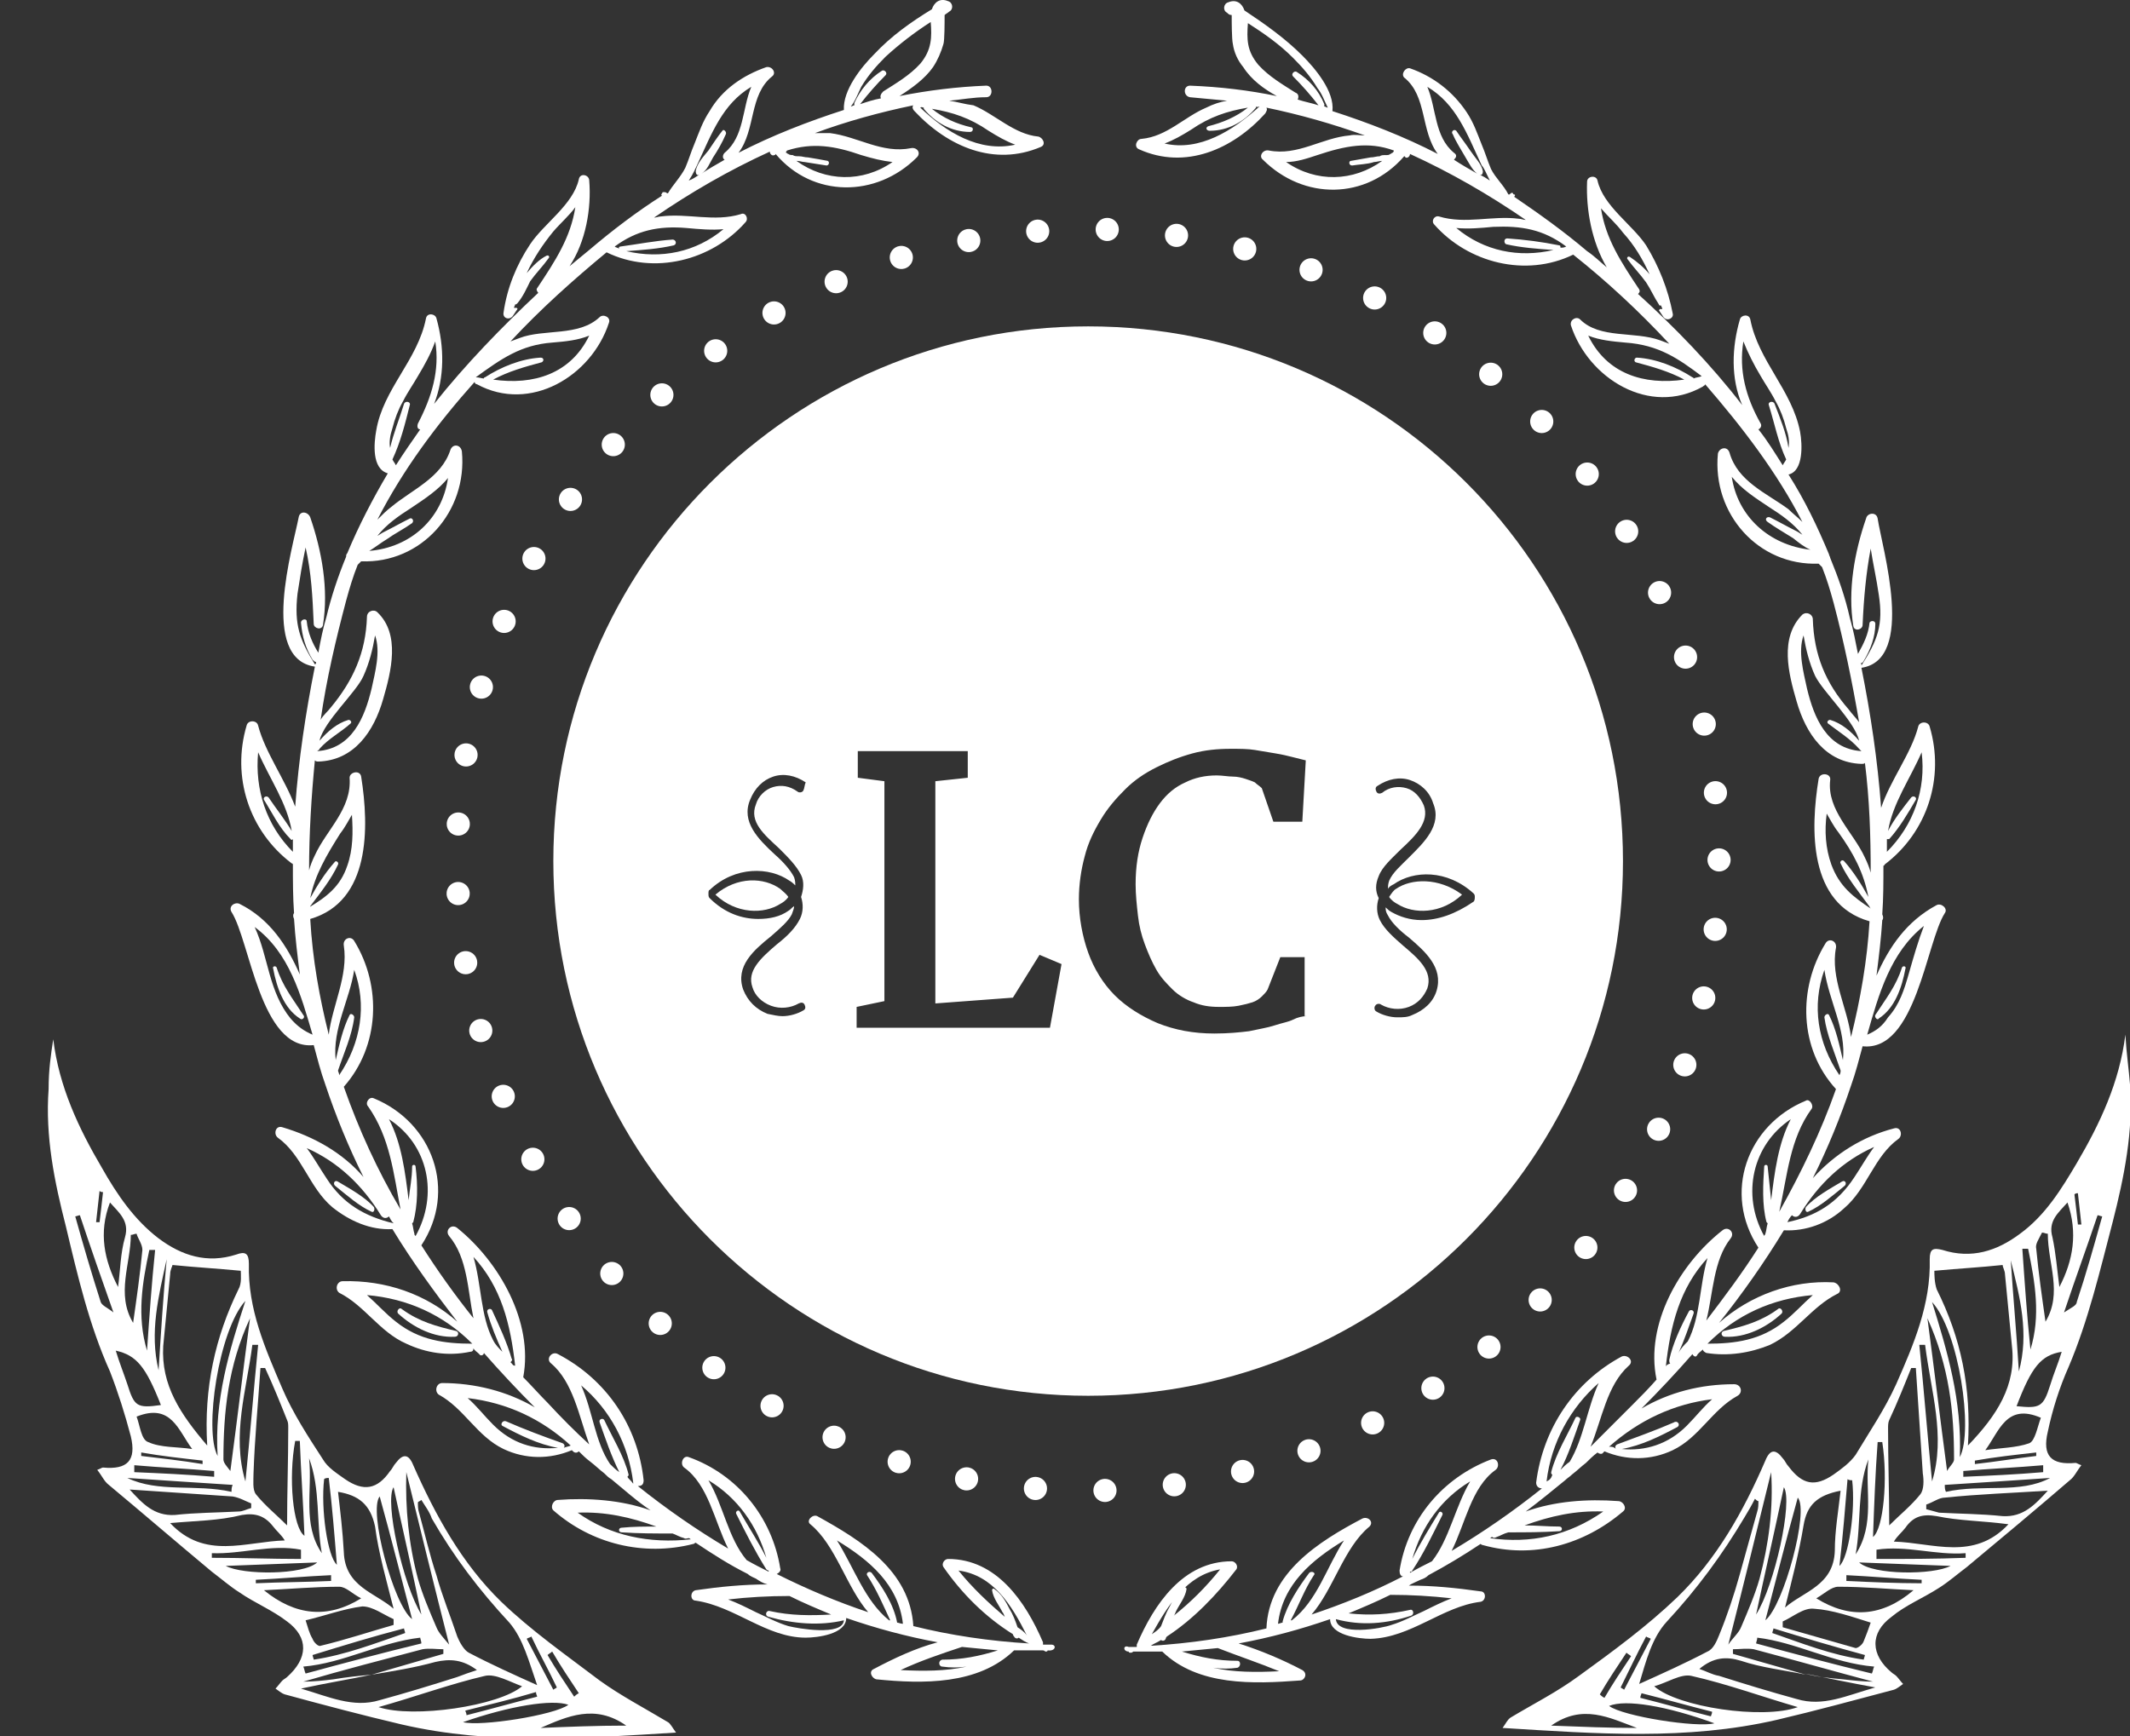 <?xml version="1.0" encoding="utf-8"?>
<!-- Generator: Adobe Illustrator 19.0.0, SVG Export Plug-In . SVG Version: 6.00 Build 0)  -->
<svg version="1.1" id="Layer_1" xmlns="http://www.w3.org/2000/svg" xmlns:xlink="http://www.w3.org/1999/xlink" x="0px" y="0px"
	 viewBox="0 0 184 150" style="enable-background:new 0 0 184 150;" xml:space="preserve">
<rect x="0" y="0" width="184" height="150" fill="#333333" stroke="none"/>
<style type="text/css">
	.st0{fill-rule:evenodd;clip-rule:evenodd;fill:#FFFFFF;}
	.st1{fill:#FFFFFF;stroke:#E4087E;stroke-width:0;stroke-linecap:round;stroke-linejoin:round;}
	.st2{fill:#FFFFFF;}
	.st3{fill:none;stroke:#FFFFFF;stroke-width:2;stroke-linecap:round;stroke-miterlimit:10;stroke-dasharray:0,6.011;}
</style>
<g id="XMLID_1_">
	<path id="XMLID_398_" class="st0" d="M184,93.7c0.3,4-0.5,8-1.5,11.9c-1.1,4.2-2.1,8.5-3.8,12.5c-0.8,1.8-1.4,3.7-1.8,5.6
		c-0.5,2.1,0.3,2.9,2.4,2.7c0.1,0,0.2,0.1,0.5,0.2c-0.4,0.5-0.6,1-1,1.3c-2.9,2.5-5.9,5-8.9,7.5c-0.8,0.6-1.6,1.3-2.4,1.8
		c-1.4,0.9-2.9,1.5-4.1,2.5c-1.9,1.4-1.8,3.3,0,4.8c0.1,0.1,0.3,0.2,0.4,0.3c0.2,0.2,0.4,0.5,0.6,0.7c-0.3,0.2-0.5,0.4-0.8,0.5
		c-3.4,0.9-6.7,1.8-10.1,2.6c-7.8,1.8-15.6,1.2-23.7,0.7c0.3-0.4,0.4-0.7,0.7-0.9c2-1.2,4-2.2,5.9-3.6c2.9-2.1,5.9-4.3,8.5-6.8
		c3.4-3.3,5.7-7.4,7.6-11.8c0.4-1,0.9-1,1.5-0.2c0.2,0.2,0.3,0.5,0.5,0.7c1.2,1.6,2.3,1.8,3.9,0.7c0.7-0.5,1.4-1,1.9-1.7
		c1.2-2,2.5-3.9,3.5-6.1c1.5-3.4,3-6.9,2.9-10.8c0-0.9,0.3-1,1.1-0.8c2.5,0.8,4.7,0.1,6.7-1.4c2.2-1.6,3.6-3.9,4.9-6.1
		c2-3.4,3.7-7,4.2-11.1C183.7,91.1,183.9,92.4,184,93.7z M159.2,145.1c0.9,0.1,1.8,0.2,2.6,0.2c-3.4-0.9-6.9-1.9-10.3-2.8
		c-0.6-0.1-1.2,0-1.8,0c0,0.1,0,0.3,0,0.4c2.1,0.6,4.2,1.2,6.3,1.8c-1.9-0.4-3.8-0.6-5.6-1.2c-1.3-0.4-2.4-0.3-3.6,0.7
		c0.6,0.2,1.1,0.5,1.7,0.6c2.2,0.7,4.5,1.4,6.7,2c2.3,0.7,4.3-0.3,6.8-1c-2.2-0.4-4.1-0.8-6.1-1.2C157,144.9,158.1,145,159.2,145.1z
		 M173.8,116.3c-0.2-2.1-0.4-4.2-0.6-6.2c0-0.3-0.2-0.6-0.2-0.8c-1.9,0.2-3.7,0.3-5.9,0.5c0,0.3,0,1,0.2,1.6c2.1,4.2,3,8.5,2.7,13.5
		C172.5,122.3,174.2,119.7,173.8,116.3z M150.7,131.1c-1.9,3.2-4.1,6.2-6.7,9c-1.3,1.4-1.8,3.4-2.4,5.4c2-0.9,4-1.8,5.9-2.8
		c0.5-0.2,0.8-0.9,1-1.4c0.7-1.7,1.3-3.5,1.8-5.3c0.5-1.8,1-3.6,1.5-5.4c0.1-0.3,0.1-0.6,0.1-0.9c-0.1,0-0.2-0.1-0.3-0.2
		C151.3,130.1,151,130.6,150.7,131.1z M163.2,122.7c-0.1,0.2-0.1,0.5-0.1,0.7c0,2.8,0.1,5.5,0.1,8.4c0.9-0.9,1.9-1.7,2.7-2.7
		c0.3-0.4,0.3-1.2,0.2-1.8c-0.2-3-0.4-6.1-0.6-9.1c-0.1,0-0.2,0-0.4,0C164.5,119.7,163.9,121.2,163.2,122.7z M155.8,131.8
		c-0.4,2.4-1,4.7-1.6,7.1c1.6-1.4,4.2-1.9,4.3-4.9c0-1.7,0.3-3.4,0.5-5.2C157,129.2,156.1,130,155.8,131.8z M146.1,144.8
		c-0.9-0.2-2.1,0.6-3.2,0.9c2,1.8,9.4,2.9,12.4,1.8C152.2,146.6,149.2,145.5,146.1,144.8z M167.3,131c-1.2-0.2-2,0-2.7,1
		c-0.3,0.4-0.7,0.7-1,1.2c3.4,0.1,6.9,1.7,9.9-1.5C171.2,131.4,169.2,131.4,167.3,131z M168,129.4c-0.5,0-1,0.4-1.6,0.6
		c0,0.1,0,0.3,0,0.4c0.4,0.1,0.7,0.2,1.1,0.3c1.8,0.1,3.6,0.1,5.5,0.3c1.8,0.1,2.8-1,3.9-2.2C173.8,129,170.9,129.1,168,129.4z
		 M156.7,139c-0.9-0.1-1.8,0.7-2.7,1.1c0,0.2,0,0.3,0,0.5c2.1,0.6,4.2,1.2,6.3,1.8c0.2,0,0.6-0.3,0.7-0.6c0.2-0.5,0.4-1,0.6-1.6
		C160,139.7,158.3,139.1,156.7,139z M149.3,142.1c0.4-0.6,0.9-1,1.1-1.5c0.6-1.4,1.2-2.8,1.6-4.2c0.8-3,1.2-6.1,1-9.2
		C151.8,132.1,150.6,137,149.3,142.1z M165.3,137.4c-2.2-0.1-4.3-0.3-6.5-0.3c-0.6,0-1.2,0.6-1.9,1
		C159.8,139.9,162.6,139.7,165.3,137.4z M175.3,124.7c0.5-0.2,0.7-1.4,1-2.2c-3-1.3-3.6,1.2-4.8,2.8
		C172.8,125.1,174.2,125.1,175.3,124.7z M168.8,126.1c0-4.1-0.4-8-2.3-12.2c0.6,4.5,1.1,8.7,1.7,13.2
		C168.4,126.7,168.8,126.4,168.8,126.1z M169.3,125.9c1.2-2.3-0.1-10.9-2.4-13.4C168.2,116.7,169.5,121,169.3,125.9z M178.6,103.9
		c-0.8,0.9-1.7,1.6-1.3,3c0.3,1.4,0.4,2.8,0.6,4.3C179.1,108.9,179.5,106.5,178.6,103.9z M177.1,119.7c0.3-1,0.7-1.9,1-2.9
		c-1.8,0.3-2.6,1.3-3.9,4.7C176.2,121.7,176.5,121.6,177.1,119.7z M166.3,116.2c-0.2,0-0.3,0-0.5,0c0.4,3.9,0.7,7.8,1.1,11.8
		C168.1,124.1,166.8,120.2,166.3,116.2z M139,147.4c1.2,0.9,7.6,1.9,9.1,1.5C144,147.4,140.4,146.8,139,147.4z M152.5,140
		c1.6-1.3,3.8-9.5,2.8-10.6C154.3,133,153.4,136.6,152.5,140z M175.9,107.9c0.2,2.1,0.5,4.2,0.8,6.3c1.5-2.5,0.2-5,0.2-7.6
		c-0.2,0-0.3-0.1-0.5-0.1C176.1,107.1,175.8,107.5,175.9,107.9z M161.4,126.1c-1,2.6-0.6,5.5-1.1,8.2
		C162,131.7,161.1,128.8,161.4,126.1z M154.1,128.5c-0.8,3.8-1.7,7.7-2.4,11C153.3,137,154.9,129.7,154.1,128.5z M175.2,107.9
		c-0.2,0-0.3,0-0.5,0c0.2,2.9,0.4,5.8,0.7,8.7C176.3,113.7,175.8,110.8,175.2,107.9z M151.8,141.5c0,0.2-0.1,0.4-0.1,0.5
		c3.3,0.9,6.7,1.8,10,2.6c0.1-0.2,0.1-0.4,0.2-0.6C158.3,143.7,155.2,141.9,151.8,141.5z M134,149.1c2.6,0.1,5,0.2,7.4,0.2
		C139,148.4,136.7,147.2,134,149.1z M161.8,132.8c0.9-0.7,1.3-5,0.8-8.2c-0.1,0-0.3,0-0.4,0C162,127.3,161.9,130,161.8,132.8z
		 M160.6,135c1.2,1.1,6.4,1.1,7.9,0.3C165.8,135.2,163.2,135.1,160.6,135z M178.3,113.4c0.6-0.4,1.1-0.6,1.1-0.9
		c0.8-2.4,1.5-4.9,2.2-7.4c-0.1,0-0.3-0.1-0.4-0.1C180.3,107.7,179.3,110.4,178.3,113.4z M169.8,134.6c0-0.1,0-0.3,0-0.4
		c-2.6,0.2-5.1-0.7-7.7-0.3c0,0.3,0,0.5,0,0.8C164.7,134.7,167.2,134.7,169.8,134.6z M174.4,118.5c0.9-3.3,0.1-6.4-0.7-9.6
		C173.9,112,174.2,115.2,174.4,118.5z M168,128.3c0,0.2,0,0.4,0.1,0.6c3.1-0.7,6.4,0.2,9-1.2C174.2,127.9,171.1,128.1,168,128.3z
		 M153.2,140.7c0,0.1-0.1,0.3-0.1,0.4c2.6,0.9,5.1,1.9,7.9,2.3c0-0.1,0.1-0.3,0.1-0.4C158.5,142.3,155.8,141.5,153.2,140.7z
		 M158.9,135.3c0.8-0.7,1.4-4.8,1.1-7.4c-0.1,0-0.3,0-0.4-0.1C159.4,130.2,159.2,132.7,158.9,135.3z M176.5,127.2c0-0.2,0-0.4,0-0.6
		c-2.3,0.2-4.6,0.3-6.9,0.5c0,0.2,0,0.3,0,0.5C171.9,127.5,174.2,127.4,176.5,127.2z M175.9,125.8c0-0.1,0-0.2,0-0.3
		c-1.8,0.2-3.6,0.4-5.3,0.7c0,0.1,0,0.2,0,0.3C172.4,126.3,174.2,126,175.9,125.8z M166,136.8c0-0.1,0-0.2,0-0.3
		c-2.2-0.1-4.4-0.3-6.5-0.4c0,0.2,0,0.4,0,0.5C161.6,136.7,163.8,136.8,166,136.8z M141.8,146.3c0,0.1-0.1,0.2-0.1,0.4
		c2,0.5,4.1,1.1,6.1,1.6c0-0.1,0.1-0.2,0.1-0.4C145.9,147.4,143.8,146.8,141.8,146.3z M140.9,143.1c-0.1-0.1-0.3-0.2-0.4-0.3
		c-0.8,1.2-1.6,2.4-2.3,3.6c0.1,0.1,0.2,0.2,0.4,0.3C139.3,145.5,140.1,144.3,140.9,143.1z M140,145.8c0.1,0.1,0.2,0.1,0.3,0.2
		c0.8-1.5,1.5-2.9,2.3-4.4c-0.1-0.1-0.3-0.1-0.4-0.2C141.4,142.9,140.7,144.4,140,145.8z M179.5,105.8c0.1,0,0.2,0,0.3,0
		c-0.1-0.9-0.2-1.8-0.3-2.7c-0.1,0-0.2,0-0.3,0.1C179.3,104,179.4,104.9,179.5,105.8z"/>
	<g id="XMLID_336_">
		<path id="XMLID_397_" class="st1" d="M68.2,126.4C68.2,126.4,68.2,126.4,68.2,126.4"/>
		<path id="XMLID_370_" class="st2" d="M90.8,142.1c-0.2,0-0.5,0-0.7,0c0-0.1,0-0.1,0-0.2c-1.5-3.5-4-7.2-8.2-7.2
			c-0.3,0-0.6,0.4-0.4,0.7c1.6,2.3,3.6,4.3,6,5.8c0,0.1,0.1,0.2,0.1,0.2c0.1,0.2,0.3,0.2,0.4,0.1c0.3,0.2,0.6,0.4,0.9,0.5
			c-3.4-0.2-6.8-0.7-10-1.5c-0.3-4.8-4.5-7.4-8.3-9.5c-0.4-0.2-1,0.4-0.6,0.7c2.2,1.8,3.1,5.4,5,7.6c-2.7-0.9-5.3-2-7.9-3.3
			c0.2-0.1,0.4-0.3,0.3-0.5c-0.7-4.4-3.7-8.1-7.9-9.6c-0.5-0.2-0.8,0.6-0.4,0.9c2.1,1.5,2.6,4.6,3.8,7c-2.7-1.6-5.3-3.4-7.8-5.4
			c0.3,0,0.5-0.1,0.5-0.5c-0.5-4.7-3.2-8.7-7.4-10.9c-0.5-0.3-1.1,0.4-0.6,0.8c1.9,1.6,2.4,4.5,3.3,7c-1.2-1.1-2.4-2.3-3.6-3.6
			c-0.7-0.7-1.4-1.5-2.1-2.2c0.9-4.8-2.1-10-5.7-12.9c-0.5-0.4-1.1,0.2-0.7,0.7c1.6,1.9,1.6,4.7,2.1,7.1c-1.6-2-3.1-4.1-4.5-6.3
			c3.1-4.7,1-10.6-4.1-12.7c-0.4-0.2-0.8,0.4-0.5,0.7c1.9,2.7,2.2,5.8,2.8,8.9c-2-3.4-3.6-6.9-4.9-10.6c0,0,0,0,0,0
			c3.1-3.5,3.3-8.7,0.9-12.6c-0.3-0.5-1-0.2-0.9,0.4c0.4,2.6-1,5.2-1.3,7.7c-0.8-3.2-1.4-6.5-1.6-10c5.2-1.5,5.1-7.9,4.4-12.3
			c-0.1-0.6-1-0.4-1,0.1c0.2,2.7-2,4.5-3,6.7c-0.2,0.4-0.4,0.9-0.5,1.3c0-3.2,0.2-6.4,0.5-9.5c0.1,0.1,0.2,0.1,0.3,0.1
			c3.1-0.1,4.8-2.6,5.6-5.4c0.7-2.4,1.5-5.6-0.5-7.5c-0.3-0.3-0.9-0.1-0.9,0.4c-0.1,3.1-1.2,5.5-3.1,7.8c-0.3,0.4-0.7,0.7-0.9,1.1
			c0.5-3.5,1.3-6.9,2.2-10.3c0.3-1.1,0.6-2.1,1-3.1c0.1-0.1,0.2-0.2,0.3-0.3c5.2,0.2,9.2-4.3,8.7-9.5c-0.1-0.6-0.8-0.7-1-0.1
			c-0.8,2.4-3.3,3.4-5.1,4.9c-0.4,0.3-0.8,0.7-1.2,1.1c2.2-4.3,5.1-8.2,8.4-11.9c0,0.1,0.1,0.2,0.2,0.2c4.6,2.5,9.9-0.7,11.4-5.3
			c0.2-0.5-0.5-0.8-0.8-0.5c-1.8,1.7-4.8,1-6.9,1.8c-0.3,0.1-0.5,0.2-0.8,0.3c2.6-2.8,5.4-5.3,8.3-7.7c4.1,2,9.1,0.7,12-2.6
			c0.3-0.3,0-0.9-0.4-0.7c-2.3,0.7-4.6-0.1-6.9,0.2c-0.2,0-0.4,0.1-0.6,0.1c3.2-2.2,6.5-4.1,10-5.7c0,0.2,0.2,0.4,0.4,0.3
			c0,0,0.1,0,0.1-0.1c3.2,3.8,8.7,3.8,12.2,0.3c0.4-0.4,0-0.9-0.5-0.8c-2.5,0.5-4.6-1-7-1.3c-0.5,0-0.9,0-1.3,0
			c2.7-1,5.6-1.8,8.5-2.4c-0.1,0.1-0.1,0.3,0.1,0.5c2.9,3.1,6.9,4.8,10.9,3.1c0.5-0.2,0.2-0.8-0.2-0.9c-2.1-0.2-3.7-1.9-5.6-2.7
			C83.3,9,82.7,8.8,82,8.7c1.1-0.1,2.1-0.3,3.2-0.3c0.6,0,0.6-1,0-1c-2.5,0.1-5,0.4-7.5,0.9c1.1-0.7,2.2-1.5,2.9-2.5
			c0.4-0.6,0.7-1.3,0.9-2c0.1-0.3,0.1-1.9,0.1-2.5C81.7,1.2,81.9,1.1,82,1c0.4-0.2,0.3-0.8-0.1-0.9c-0.7-0.3-1.2,0.1-1.4,0.7
			c-1.8,1.1-3.5,2.3-5,3.9c-1.1,1.1-2.7,3.1-2.6,4.8c-3.1,1-6.2,2.2-9.1,3.7c1.5-2,0.9-5,2.9-6.6c0.4-0.3,0-0.9-0.5-0.8
			c-2,0.7-3.8,1.9-4.9,3.8c-0.6,0.9-0.9,1.8-1.3,2.8c-0.3,0.7-0.5,1.4-0.8,2.1c-0.4,0.8-1.1,1.5-1.5,2.2c0,0,0,0-0.1,0
			c0-0.1-0.2-0.1-0.3-0.1c0,0-0.1,0-0.1,0.1c-0.1,0.1-0.1,0.2,0,0.2c-2.2,1.4-4.3,3-6.3,4.7c-0.6,0.5-1.1,0.9-1.7,1.4
			c1.4-2.1,1.9-5,1.7-7.4c0-0.5-0.8-0.7-0.9-0.1c-0.5,2.2-3,3.8-4.2,5.6c-1.2,1.8-2,3.8-2.3,5.9c-0.1,0.5,0.5,0.7,0.8,0.3l0.4-0.6
			c0,0,0-0.1-0.1-0.1c-0.1,0-0.1,0-0.2,0c0-0.1,0.1-0.2,0.1-0.3c0.1,0,0.1,0,0.2-0.1c0.5-0.6,0.8-1.3,1.1-1.9c0.5-0.7,1.1-1.3,1.6-2
			c0.1-0.1,0-0.3-0.2-0.2c-0.6,0.3-1.2,0.9-1.7,1.5c0.6-1.3,1.4-2.5,2.3-3.6c0.6-0.7,1.4-1.4,1.9-2.1c-0.4,2.6-1.7,4.6-3.3,7
			c-0.1,0.1,0,0.3,0.1,0.4c-3.2,3-6.3,6.2-9,9.6c0.9-2.3,0.9-4.9,0.2-7.4c-0.1-0.4-0.8-0.5-0.9,0c-0.7,3.6-3.7,6.1-4.3,9.7
			c-0.2,1.1-0.4,3.3,1,3.7c-1.3,2.2-2.5,4.5-3.5,6.9c-0.1,0.1-0.1,0.2-0.1,0.3c-0.7,1.7-1.3,3.5-1.7,5.2c-0.3,1-0.5,2-0.7,3.1
			c-0.5-0.8-0.9-1.7-1-2.7c0-0.3-0.5-0.2-0.5,0.1c0.1,1.2,0.4,2.2,1,3.2c0.1,0.1,0.2,0.2,0.3,0.2c0,0.1,0,0.2-0.1,0.2
			c-1.3-2.1-1.8-3.4-1.5-6.1c0.2-1.3,0.4-2.6,0.7-4c0.5,2.2,0.6,4.3,0.7,6.6c0,0.4,0.7,0.6,0.8,0.1c0.5-3.1-0.1-6.4-1.1-9.3
			c-0.2-0.5-0.9-0.6-1,0c-0.5,2.6-3.4,12.2,1.4,12.9c-0.8,4-1.4,8-1.7,12.1c-0.9-2.4-2.6-4.7-3.2-7c-0.1-0.5-0.9-0.5-1,0
			c-1.3,4.4,0.2,9.1,3.9,11.9c0,0,0.1,0,0.1,0.1c0,1.4,0,2.8,0.1,4.2c-0.1,0.1-0.1,0.3,0,0.5c0.1,1.6,0.3,3.2,0.5,4.8
			c-1.1-2.5-2.6-4.8-5.2-6.1c-0.4-0.2-1,0.2-0.7,0.7c1.6,2.5,2.5,12,7.1,11.5c0.3,1.1,0.6,2.3,1,3.4c0.9,2.7,2,5.4,3.3,8
			c-1.8-2.1-4.3-3.5-7-4.3c-0.6-0.2-0.8,0.6-0.4,0.9c2.1,1.5,2.7,4.3,4.7,6c1.5,1.2,3.3,2,5.2,1.9c1.7,2.8,3.6,5.4,5.6,8
			c-2.7-2.4-6.2-3.6-9.9-3.5c-0.5,0-0.7,0.7-0.3,1c2.2,1.1,3.5,3.4,5.8,4.4c1.7,0.8,3.6,1.1,5.5,0.7c0.2,0,0.3-0.1,0.3-0.3
			c0.1,0.2,0.3,0.3,0.5,0.5c0.1,0.2,0.4,0.1,0.4-0.1c1.4,1.6,2.9,3.2,4.4,4.7c-2.4-1.4-5.2-2.1-8-2.1c-0.5,0-0.7,0.7-0.3,1
			c2.2,1.2,3.3,3.6,5.6,4.7c1.9,0.9,4,0.9,5.9,0.1c0,0,0,0,0.1,0.1c0.2,0.2,0.4,0.1,0.5,0c0.3,0.3,0.6,0.6,1,0.9
			c0.4,0.3,0.8,0.7,1.2,1c0.2,0.2,0.4,0.4,0.6,0.5c1.1,0.9,2.2,1.9,3.4,2.7c-2.5-0.9-5.4-1.1-8-0.9c-0.4,0-0.7,0.6-0.4,0.9
			c3.3,2.9,7.8,4,12.1,2.9c0.1,0,0.1-0.1,0.2-0.1c1.5,1,2.9,1.9,4.5,2.7c0.2,0.2,0.5,0.3,0.7,0.4c0.3,0.2,0.6,0.4,1,0.5
			c-2.1,0-4.1,0.2-6.2,0.5c-0.5,0.1-0.5,0.9,0,0.9c3.4,0.5,6.1,3.2,9.5,3.2c1,0,3.5-0.3,3.5-1.7c2.6,0.9,5.2,1.6,7.9,2.1
			c-1.9,0.5-3.8,1.4-5.5,2.3c-0.5,0.2-0.2,0.8,0.2,0.9c4,0.4,8.8,0.5,11.9-2.5c0,0,0,0,0,0c0.8,0,1.6,0,2.5,0c0.1,0,0.2,0.1,0.2,0.1
			c0.1,0,0.2,0,0.2-0.1c0,0,0,0,0,0C91.2,142.7,91.3,142.1,90.8,142.1z M87.9,140.6c-0.2-0.6-0.4-1.1-0.7-1.6
			c-0.3-0.6-0.7-1.3-1.3-1.7c-0.1-0.1-0.2,0-0.2,0.1c0.1,0.7,0.6,1.3,0.9,1.9c0.1,0.1,0.1,0.2,0.2,0.4c-1.4-1.2-2.8-2.5-4-4
			c3,0.4,4.6,3,5.9,5.6C88.5,141,88.2,140.8,87.9,140.6z M26.7,78.4c0,0,0.1,0,0.1-0.1c0.9-1.2,1.8-2.3,2.4-3.6
			c0.1-0.2-0.2-0.4-0.3-0.2c-0.8,0.9-1.5,2-2.1,3.1c0.4-2,1.4-3.7,2.6-5.6c0.4-0.5,0.7-1.1,1-1.6c0.1,1.5,0.1,3-0.4,4.4
			C29.4,76.6,28.2,77.5,26.7,78.4C26.7,78.4,26.7,78.4,26.7,78.4z M79.8,9.3c0,0,0,0.1,0,0.1c1,1.2,2.4,2,4,2c0.3,0,0.3-0.4,0.1-0.4
			c-1.3-0.3-2.4-0.8-3.4-1.6c1.8,0.3,3.3,0.8,4.9,1.9c0.8,0.5,1.5,0.9,2.3,1.2c-3.1,0.7-6-1.1-8.2-3.2C79.6,9.2,79.7,9.3,79.8,9.3z
			 M74.4,7.5c0.6-1,1.3-1.8,2.1-2.6c1.2-1.1,2.5-2.1,3.9-3c0.1,1.3,0.1,2.4-0.9,3.6c-0.9,1-2.1,1.7-3.2,2.4
			c-0.2,0.2-0.3,0.4-0.2,0.6c-0.6,0.1-1.2,0.3-1.8,0.5c0.7-0.9,1.4-1.7,2.2-2.5c0.2-0.2-0.1-0.5-0.3-0.4c-1.1,0.7-1.9,1.7-2.4,2.8
			c0,0.1,0,0.1,0,0.2c-0.1,0-0.2,0.1-0.3,0.1C73.9,8.7,74.1,8.1,74.4,7.5z M68,13c2.2-0.7,4.1-0.4,6.4,0.4c1,0.3,1.8,0.5,2.7,0.6
			c-2.6,1.8-5.8,1.7-8.3-0.1c0.3,0,0.5,0.1,0.7,0.1c0.6,0.1,1.3,0.2,1.9,0.3c0.2,0,0.3-0.3,0.1-0.4c-0.5-0.1-1.1-0.2-1.7-0.3
			c-0.3,0-0.5-0.1-0.8-0.1c-0.2,0-0.4,0-0.5-0.1c-0.1,0-0.3,0-0.4-0.1c-0.1,0-0.1-0.1-0.2-0.1C67.9,13.1,67.9,13.1,68,13
			C67.9,13,67.9,13,68,13z M60.2,14.3c1.3-2.8,2.2-5.3,4.7-6.8c-0.8,1.9-0.6,4.3-2.3,5.7c-0.2,0.2-0.2,0.5,0,0.6
			c-0.7,0.4-1.4,0.8-2,1.2c0.5-0.3,0.7-0.9,1-1.4c0.4-0.6,0.8-1.3,1.1-2c0.1-0.2-0.2-0.5-0.3-0.3c-0.4,0.5-0.8,1.1-1.2,1.7
			c-0.4,0.5-1,1.1-1.1,1.8c0,0.2,0.1,0.4,0.3,0.3c-0.3,0.2-0.6,0.4-0.9,0.5C59.9,15,60.1,14.5,60.2,14.3z M53.1,21.3
			c1.9-1.4,3.8-1.8,6.2-1.6c1.1,0.1,2.2,0.2,3.2,0.1c-2.4,2-5.4,2.6-8.4,1.9c1.4-0.1,2.8-0.2,4.1-0.5c0.3-0.1,0.2-0.5-0.1-0.5
			c-1.5,0.1-3,0.4-4.5,0.6c-0.1,0-0.2,0.1-0.1,0.2C53.4,21.4,53.2,21.4,53.1,21.3C53,21.3,53.1,21.3,53.1,21.3z M47.7,29.6
			c1.2-0.1,2.2-0.2,3.2-0.6c-1.6,3.3-4.8,4.3-8.3,3.8c1.3-0.7,2.7-1.1,4.2-1.5c0.2-0.1,0.2-0.4-0.1-0.4c-1.7,0.1-3.4,0.8-4.8,1.7
			c0,0-0.1,0-0.1,0.1c-0.2,0-0.4-0.1-0.7-0.1c0,0,0,0,0,0C43.3,31,45,29.8,47.7,29.6z M33.7,38.7c-0.1-0.5,0-1.1,0.2-1.7
			c0.2-0.8,0.5-1.6,0.9-2.3c0.4-0.8,0.9-1.5,1.3-2.2c0.6-1,1.1-1.9,1.5-3c0.4,2.5-0.3,4.8-1.5,7.1c-0.1,0.3,0,0.5,0.2,0.5
			c-0.7,1-1.4,2-2.1,3.1c-0.1-0.2-0.2-0.3-0.3-0.5c0.7-1.5,1.1-3.1,1.5-4.7c0.1-0.3-0.4-0.4-0.5-0.1C34.5,36.2,34,37.4,33.7,38.7z
			 M33.4,46.6c0.7-0.5,1.5-0.9,2.2-1.4c0.2-0.2,0-0.5-0.2-0.4c-0.8,0.4-1.5,0.8-2.3,1.2c-0.2,0.1-0.3,0.2-0.5,0.3
			c0.8-1,1.8-1.7,2.9-2.4c1.2-0.8,2.4-1.6,3.2-2.6c-0.5,3.5-3.2,6-6.8,6.3C32.4,47.3,32.9,46.9,33.4,46.6z M27.6,64.7
			c0.8-0.9,1.8-1.4,2.7-2.2c0.1-0.1,0-0.3-0.2-0.3c-1,0.3-1.8,1-2.5,1.8c0.4-1.7,3.2-4.2,3.8-5.6c0.5-1.1,0.8-2.3,1-3.5
			c0.5,1.4,0,3.2-0.3,4.6c-0.6,2.5-1.7,5.2-4.7,5.4C27.5,64.8,27.6,64.8,27.6,64.7z M25.3,73.6c-2.3-2.3-3.3-5.4-3-8.6
			c1,2.3,2.5,4.4,2.9,6.8c-0.6-1-1.4-2-2-2.9c-0.2-0.2-0.5,0-0.4,0.2c0.7,1.1,1.3,2.4,2.3,3.4c0.1,0.1,0.1,0.1,0.2,0
			C25.3,72.9,25.3,73.2,25.3,73.6z M25.1,88c-0.9-1.1-1.4-2.4-1.8-3.8c-0.4-1.4-0.7-2.8-1.3-4.1C25,82.3,26,86,27,89.4
			C26.3,89.1,25.7,88.7,25.1,88z M29.2,92.5c0.5-1.5,1.2-3,1.4-4.6c0-0.2-0.3-0.4-0.4-0.2c-0.6,1.2-0.9,2.6-1.2,3.9
			c-0.3-2.7,1.2-5.2,1.6-7.8c1.1,3,0.6,6.3-1.3,9.1C29.3,92.7,29.2,92.6,29.2,92.5z M28.2,101.8c-0.6-0.9-1.1-1.8-1.7-2.6
			c2.7,1.2,4.8,3.2,6.4,5.8c0.2,0.3,0.5,0.3,0.7,0.1c0.1,0.2,0.2,0.4,0.4,0.6C31.5,105.1,29.6,104,28.2,101.8z M35.8,106.6
			c-0.1-0.3-0.1-0.6-0.2-0.9c0,0,0,0,0.1-0.1c0.4-1.5,0.4-3.2,0.2-4.8c0-0.2-0.3-0.2-0.3,0c0,1-0.2,1.9-0.3,2.9
			c-0.3-2.4-0.6-4.9-1.7-7c3.4,2.2,4.3,6.5,2.3,10.1C35.8,106.7,35.8,106.7,35.8,106.6z M34.2,114.2c-0.9-0.7-1.7-1.6-2.5-2.3
			c3.5,0.3,6.6,1.7,9.1,4.2C38.4,116.1,36.2,115.8,34.2,114.2z M44.2,117.8C44.2,117.8,44.2,117.8,44.2,117.8
			C44.2,117.8,44.1,117.8,44.2,117.8c-0.1-0.1-0.1-0.1-0.1-0.1c0.1-0.1,0.2-0.2,0.1-0.3c-0.4-1.4-1.1-2.9-1.7-4.2
			c-0.1-0.2-0.5-0.1-0.4,0.2c0.3,1.1,0.8,2.3,1.3,3.4c-0.3-0.3-0.6-0.6-0.8-1c-1.1-2.1-1-4.8-1.7-7.2c2.4,2.6,3.2,5.8,3.6,9.4
			C44.3,118,44.3,117.9,44.2,117.8z M48.7,125.1c0.1-0.1,0.1-0.3-0.1-0.4c-1.7-0.6-3.3-1.2-4.9-1.9c-0.3-0.1-0.5,0.3-0.3,0.4
			c1.5,0.8,3.1,1.6,4.8,1.9c-2.1,0.2-4-0.4-5.6-2c-0.8-0.8-1.4-1.6-2.2-2.3c3.4,0.4,6.4,1.8,8.9,4.1C49.1,125,48.9,125,48.7,125.1z
			 M54.2,127.6c0.1-0.1,0.1-0.1,0.1-0.2c-0.4-1.6-1.4-3.2-2.1-4.7c-0.1-0.2-0.5-0.1-0.4,0.2c0.5,1.4,1,2.9,1.7,4.3
			c-0.3-0.2-0.6-0.5-0.8-0.7c-1.3-1.9-1.5-4.6-2.5-6.8c2.5,2.1,4.1,5.1,4.5,8.4c0,0,0,0,0,0.1C54.5,127.9,54.3,127.8,54.2,127.6z
			 M49.9,130.7c2.4-0.1,4.6,0.4,6.8,1.2c-1,0-2,0-3,0.1c-0.3,0-0.3,0.4,0,0.4c1.5,0.1,2.9,0.1,4.4,0.1c0.3,0.1,0.6,0.3,1,0.4
			c0.1,0.1,0.3,0,0.4,0c0.1,0,0.1,0.1,0.2,0.1C56.1,133.4,52.7,132.7,49.9,130.7z M64.5,134.8c-1.6-1.9-2-4.7-3.3-6.9
			c2.5,1.5,4.2,3.9,5,6.7c-0.7-1.4-1.5-2.6-2.3-4c-0.1-0.2-0.4,0-0.3,0.2c0.8,1.6,1.6,3.2,2.6,4.8c0.1,0.1,0.2,0.1,0.2,0.1
			c0,0.1,0,0.1,0,0.1C65.8,135.5,65.2,135.2,64.5,134.8z M68.1,140.5c-1-0.3-1.9-0.8-2.8-1.2c-0.8-0.4-1.6-0.8-2.4-1.1
			c1.7-0.2,3.5-0.3,5.3-0.3c1.2,0.6,2.4,1.1,3.6,1.6c-1.8,0.1-3.5,0.1-5.3-0.3c-0.3-0.1-0.5,0.4-0.1,0.5c2.1,0.6,4.4,0.8,6.5,0.3
			c0,0,0,0,0,0c0,0,0,0,0,0C72.8,141.4,68.9,140.7,68.1,140.5z M77.5,140.2C77.5,140.2,77.5,140.1,77.5,140.2
			c-0.3-1.6-1.3-3.1-2.2-4.3c-0.2-0.2-0.5,0-0.4,0.2c0.8,1.2,1.4,2.6,2,3.9c0,0-0.1,0-0.1,0c-2.1-1.7-3-4.5-4.5-6.9
			c2.8,1.7,5.3,3.8,5.7,7.2C77.8,140.3,77.6,140.2,77.5,140.2z M81.4,144c0.7,0.1,1.4,0.1,2.1,0c-1.8,0.4-3.7,0.4-5.7,0.3
			c1.7-0.8,3.5-1.4,5.3-2c1,0.1,2.1,0.2,3.1,0.3c-1.6,0.5-3.1,0.8-4.8,0.8C81,143.5,81.1,144,81.4,144z"/>
		<path id="XMLID_369_" class="st2" d="M26.2,87.7c-0.9-1.4-1.8-2.5-2.3-4.1c-0.1-0.2-0.4-0.1-0.3,0.1c0.3,1.6,0.9,3.4,2.3,4.3
			C26.1,88.2,26.4,87.9,26.2,87.7z"/>
		<path id="XMLID_368_" class="st2" d="M32.3,104.3c-0.8-0.9-2.1-1.6-3.1-2.2c-0.3-0.2-0.5,0.2-0.2,0.4c1,0.8,2,1.7,3.1,2.2
			C32.3,104.8,32.4,104.5,32.3,104.3z"/>
		<path id="XMLID_367_" class="st2" d="M39.4,115c-1.7-0.4-3.2-0.8-4.7-1.9c-0.2-0.2-0.5,0.2-0.3,0.4c1.3,1.2,3.1,2.1,4.9,2
			C39.6,115.5,39.7,115.1,39.4,115z"/>
		<path id="XMLID_340_" class="st2" d="M97.5,142.7C97.5,142.7,97.5,142.7,97.5,142.7c0,0.1,0.1,0.1,0.2,0.1c0.1,0,0.2-0.1,0.2-0.1
			c0.8,0,1.6,0,2.5,0c0,0,0,0,0,0c3.1,3,7.9,2.8,11.9,2.5c0.4,0,0.7-0.6,0.2-0.9c-1.7-0.9-3.6-1.7-5.5-2.3c2.7-0.5,5.3-1.2,7.9-2.1
			c0,1.4,2.5,1.7,3.5,1.7c3.5-0.1,6.2-2.8,9.5-3.2c0.5-0.1,0.5-0.9,0-0.9c-2.1-0.3-4.1-0.5-6.2-0.5c0.3-0.2,0.6-0.3,1-0.5
			c0.3-0.1,0.5-0.2,0.7-0.4c1.5-0.8,3-1.7,4.5-2.7c0,0,0.1,0.1,0.2,0.1c4.3,1.2,8.7,0,12.1-2.9c0.4-0.3,0-0.9-0.4-0.9
			c-2.7-0.2-5.5,0-8,0.9c1.2-0.9,2.3-1.8,3.4-2.7c0.2-0.2,0.4-0.3,0.6-0.5c0.4-0.3,0.8-0.7,1.2-1c0.3-0.3,0.6-0.6,1-0.9
			c0.1,0.1,0.4,0.2,0.5,0c0,0,0,0,0.1-0.1c1.9,0.8,4,0.8,5.9-0.1c2.3-1.1,3.4-3.5,5.6-4.7c0.5-0.3,0.3-1-0.3-1c-2.9,0-5.6,0.7-8,2.1
			c1.5-1.5,3-3.1,4.4-4.7c0.1,0.2,0.3,0.3,0.4,0.1c0.1-0.2,0.3-0.3,0.5-0.5c0,0.1,0.1,0.2,0.3,0.3c1.9,0.3,3.8,0,5.5-0.7
			c2.3-1.1,3.6-3.3,5.8-4.4c0.5-0.2,0.2-0.9-0.3-1c-3.6-0.2-7.2,1.1-9.9,3.5c2-2.5,3.9-5.2,5.6-8c1.9,0.1,3.8-0.6,5.2-1.9
			c2-1.7,2.6-4.5,4.7-6c0.4-0.3,0.2-1.1-0.4-0.9c-2.7,0.7-5.1,2.2-7,4.3c1.3-2.6,2.4-5.3,3.3-8c0.4-1.1,0.7-2.3,1-3.4
			c4.6,0.5,5.5-9,7.1-11.5c0.3-0.4-0.3-0.9-0.7-0.7c-2.6,1.4-4.1,3.6-5.2,6.1c0.2-1.6,0.4-3.2,0.5-4.8c0.1-0.1,0.1-0.3,0-0.5
			c0.1-1.4,0.1-2.8,0.1-4.2c0,0,0.1,0,0.1-0.1c3.7-2.8,5.2-7.5,3.9-11.9c-0.1-0.5-0.9-0.5-1,0c-0.6,2.3-2.4,4.6-3.2,7
			c-0.3-4.1-0.9-8.1-1.7-12.1c4.7-0.7,1.8-10.3,1.4-12.9c-0.1-0.6-0.9-0.5-1,0c-1,2.9-1.6,6.2-1.1,9.3c0.1,0.5,0.8,0.3,0.8-0.1
			c0.1-2.3,0.3-4.5,0.7-6.6c0.2,1.3,0.5,2.6,0.7,4c0.4,2.6-0.1,3.9-1.5,6.1c0-0.1,0-0.2-0.1-0.2c0.1,0,0.2,0,0.3-0.2
			c0.6-1,1-2.1,1-3.2c0-0.3-0.4-0.3-0.5-0.1c-0.1,1-0.5,1.8-1,2.7c-0.2-1-0.4-2.1-0.7-3.1c-0.4-1.8-1-3.5-1.7-5.2
			c0-0.1-0.1-0.2-0.1-0.3c-1-2.4-2.1-4.7-3.5-6.9c1.3-0.3,1.2-2.6,1-3.7c-0.7-3.6-3.6-6.1-4.3-9.7c-0.1-0.5-0.8-0.4-0.9,0
			c-0.7,2.4-0.8,5.1,0.2,7.4c-2.7-3.5-5.8-6.7-9-9.6c0.1-0.1,0.2-0.2,0.1-0.4c-1.6-2.4-2.9-4.4-3.3-7c0.6,0.7,1.3,1.3,1.9,2.1
			c1,1.1,1.7,2.3,2.3,3.6c-0.5-0.6-1.1-1.1-1.7-1.5c-0.2-0.1-0.3,0.1-0.2,0.2c0.5,0.7,1.1,1.3,1.6,2c0.4,0.6,0.7,1.3,1.1,1.9
			c0,0.1,0.1,0.1,0.2,0.1c0,0.1,0.1,0.2,0.1,0.3c-0.1,0-0.1,0-0.2,0c0,0-0.1,0.1-0.1,0.1l0.4,0.6c0.3,0.4,0.9,0.1,0.8-0.3
			c-0.4-2.1-1.2-4.1-2.3-5.9c-1.2-1.8-3.7-3.4-4.2-5.6c-0.1-0.5-0.9-0.4-0.9,0.1c-0.1,2.4,0.4,5.2,1.7,7.4c-0.6-0.5-1.1-1-1.7-1.4
			c-2-1.7-4.1-3.2-6.3-4.7c0.1-0.1,0.1-0.2,0-0.2c0,0-0.1,0-0.1-0.1c-0.1-0.1-0.2,0-0.3,0.1c0,0,0,0-0.1,0c-0.4-0.8-1.1-1.4-1.5-2.2
			c-0.3-0.7-0.5-1.4-0.8-2.1c-0.4-1-0.7-1.9-1.3-2.8c-1.2-1.8-2.9-3.1-4.9-3.8c-0.4-0.1-0.8,0.5-0.5,0.8c2,1.6,1.4,4.6,2.9,6.6
			c-2.9-1.5-6-2.7-9.1-3.7c0.2-1.7-1.5-3.7-2.6-4.8c-1.5-1.5-3.2-2.7-5-3.9c-0.2-0.6-0.7-1-1.4-0.7c-0.4,0.1-0.5,0.7-0.1,0.9
			c0.1,0.1,0.2,0.2,0.4,0.2c0,0.5,0,2.1,0.1,2.5c0.1,0.7,0.4,1.4,0.9,2c0.7,1.1,1.8,1.9,2.9,2.5c-2.4-0.5-4.9-0.8-7.5-0.9
			c-0.6,0-0.6,0.9,0,1c1.1,0.1,2.2,0.2,3.2,0.3c-0.6,0.1-1.2,0.3-1.8,0.6c-1.9,0.8-3.4,2.5-5.6,2.7c-0.4,0-0.7,0.7-0.2,0.9
			c4,1.8,8.1,0,10.9-3.1c0.1-0.2,0.2-0.3,0.1-0.5c2.9,0.6,5.7,1.4,8.5,2.4c-0.4,0-0.9-0.1-1.3,0c-2.4,0.2-4.5,1.8-7,1.3
			c-0.5-0.1-0.9,0.5-0.5,0.8c3.5,3.5,8.9,3.5,12.2-0.3c0,0,0.1,0,0.1,0.1c0.2,0.1,0.4-0.1,0.4-0.3c3.5,1.6,6.8,3.5,10,5.7
			c-0.2,0-0.4-0.1-0.6-0.1c-2.3-0.3-4.6,0.5-6.9-0.2c-0.4-0.1-0.7,0.4-0.4,0.7c2.9,3.3,7.9,4.6,12,2.6c2.9,2.3,5.7,4.9,8.3,7.7
			c-0.3-0.1-0.5-0.2-0.8-0.3c-2.2-0.8-5.2-0.1-6.9-1.8c-0.3-0.3-0.9,0-0.8,0.5c1.5,4.6,6.8,7.9,11.4,5.3c0.1-0.1,0.2-0.1,0.2-0.2
			c3.2,3.7,6.2,7.6,8.4,11.9c-0.4-0.4-0.8-0.7-1.2-1.1c-1.9-1.4-4.4-2.4-5.1-4.9c-0.2-0.6-0.9-0.4-1,0.1c-0.5,5.2,3.5,9.7,8.7,9.5
			c0.1,0.1,0.2,0.2,0.3,0.3c0.4,1,0.7,2,1,3.1c0.9,3.4,1.6,6.8,2.2,10.3c-0.3-0.4-0.6-0.7-0.9-1.1c-2-2.3-3-4.7-3.1-7.8
			c0-0.4-0.5-0.7-0.9-0.4c-2,2-1.2,5.1-0.5,7.5c0.8,2.8,2.5,5.3,5.6,5.4c0.1,0,0.3,0,0.3-0.1c0.4,3.2,0.5,6.3,0.5,9.5
			c-0.1-0.4-0.3-0.9-0.5-1.3c-1-2.2-3.3-4.1-3-6.7c0.1-0.6-0.9-0.7-1-0.1c-0.7,4.3-0.9,10.8,4.4,12.3c-0.2,3.4-0.8,6.8-1.6,10
			c-0.3-2.5-1.8-5.1-1.3-7.7c0.1-0.6-0.6-0.9-0.9-0.4c-2.4,3.9-2.3,9.1,0.9,12.6c0,0,0,0,0,0c-1.3,3.7-3,7.2-4.9,10.6
			c0.7-3.1,0.9-6.3,2.8-8.9c0.2-0.3-0.2-0.9-0.5-0.7c-5.1,2.1-7.2,8-4.1,12.7c-1.4,2.2-2.9,4.2-4.5,6.3c0.6-2.4,0.6-5.2,2.1-7.1
			c0.4-0.5-0.2-1.1-0.7-0.7c-3.7,2.9-6.7,8.1-5.7,12.9c-0.7,0.8-1.4,1.5-2.1,2.2c-1.2,1.2-2.4,2.4-3.6,3.6c1-2.4,1.4-5.3,3.3-7
			c0.5-0.4-0.1-1-0.6-0.8c-4.1,2.2-6.8,6.2-7.4,10.9c0,0.3,0.2,0.5,0.5,0.5c-2.5,2-5.1,3.8-7.8,5.4c1.2-2.4,1.7-5.5,3.8-7
			c0.4-0.3,0.2-1.1-0.4-0.9c-4.2,1.6-7.2,5.2-7.9,9.6c0,0.3,0.1,0.5,0.3,0.5c-2.5,1.3-5.2,2.4-7.9,3.3c1.9-2.2,2.8-5.8,5-7.6
			c0.4-0.4-0.1-0.9-0.6-0.7c-3.8,2-8.1,4.7-8.3,9.5c-3.2,0.8-6.6,1.3-10,1.5c0.3-0.2,0.6-0.3,0.9-0.5c0.1,0.1,0.3,0.1,0.4-0.1
			c0-0.1,0.1-0.2,0.1-0.2c2.3-1.5,4.3-3.6,6-5.8c0.2-0.3-0.1-0.7-0.4-0.7c-4.2,0-6.7,3.7-8.2,7.2c0,0.1,0,0.1,0,0.2
			c-0.2,0-0.5,0-0.7,0C97,142.1,97,142.7,97.5,142.7z M99.5,141.2c1.4-2.5,3-5.1,5.9-5.6c-1.2,1.5-2.5,2.8-4,4
			c0.1-0.1,0.1-0.2,0.2-0.4c0.3-0.6,0.8-1.2,0.9-1.9c0-0.1-0.1-0.2-0.2-0.1c-0.6,0.3-1,1.1-1.3,1.7c-0.3,0.5-0.5,1.1-0.7,1.6
			C100.1,140.8,99.8,141,99.5,141.2z M161.6,78.5c-1.5-1-2.7-1.9-3.4-3.8c-0.5-1.4-0.6-2.9-0.4-4.4c0.3,0.5,0.6,1.1,1,1.6
			c1.3,1.8,2.2,3.5,2.6,5.6c-0.6-1.1-1.3-2.2-2.1-3.1c-0.2-0.2-0.4,0.1-0.3,0.2c0.6,1.3,1.6,2.5,2.4,3.6
			C161.5,78.3,161.5,78.4,161.6,78.5C161.6,78.4,161.6,78.4,161.6,78.5z M108.8,9.2c-2.3,2.1-5.2,3.9-8.2,3.2
			c0.8-0.3,1.5-0.7,2.3-1.2c1.6-1.1,3.1-1.6,4.9-1.9c-1,0.8-2.2,1.3-3.4,1.6c-0.3,0.1-0.2,0.4,0.1,0.4c1.6,0,3-0.8,4-2
			c0,0,0-0.1,0-0.1C108.6,9.3,108.7,9.2,108.8,9.2z M114.7,9.3c-0.1,0-0.2-0.1-0.3-0.1c0,0,0-0.1,0-0.2c-0.5-1.2-1.3-2.1-2.4-2.8
			c-0.2-0.1-0.5,0.2-0.3,0.4c0.8,0.8,1.5,1.6,2.2,2.5c-0.6-0.2-1.2-0.3-1.8-0.5c0.1-0.2,0.1-0.5-0.2-0.6c-1.1-0.7-2.3-1.4-3.2-2.4
			c-1-1.2-1-2.2-0.9-3.6c1.4,0.9,2.7,1.8,3.9,3c0.8,0.8,1.5,1.6,2.1,2.6C114.2,8.1,114.4,8.7,114.7,9.3z M120.4,13
			c0,0.1,0,0.1-0.1,0.2c-0.1,0-0.1,0.1-0.2,0.1c-0.1,0.1-0.2,0.1-0.4,0.1c-0.2,0-0.4,0-0.5,0.1c-0.3,0-0.5,0.1-0.8,0.1
			c-0.6,0.1-1.1,0.2-1.7,0.3c-0.2,0-0.2,0.4,0.1,0.4c0.6-0.1,1.3-0.1,1.9-0.3c0.2,0,0.5-0.1,0.7-0.1c-2.5,1.8-5.7,1.9-8.3,0.1
			c0.9,0,1.8-0.3,2.7-0.6C116.2,12.6,118.2,12.2,120.4,13C120.3,13,120.4,13,120.4,13z M128.7,15.6c-0.3-0.2-0.6-0.4-0.9-0.5
			c0.2,0.1,0.3-0.1,0.3-0.3c-0.1-0.6-0.7-1.2-1.1-1.8c-0.4-0.6-0.8-1.1-1.2-1.7c-0.2-0.2-0.5,0.1-0.3,0.3c0.3,0.7,0.7,1.3,1.1,2
			c0.3,0.5,0.6,1.1,1,1.4c-0.7-0.4-1.4-0.8-2-1.2c0.2-0.2,0.3-0.4,0-0.6c-1.7-1.4-1.5-3.8-2.3-5.7c2.5,1.5,3.4,4,4.7,6.8
			C128.2,14.5,128.4,15,128.7,15.6z M135.3,21.3c-0.2,0.1-0.3,0.1-0.5,0.1c0-0.1,0-0.2-0.1-0.2c-1.5-0.3-3-0.5-4.5-0.6
			c-0.3,0-0.3,0.4-0.1,0.5c1.3,0.3,2.7,0.4,4.1,0.5c-3,0.7-6,0.1-8.4-1.9c1.1,0.1,2.1,0,3.2-0.1C131.4,19.5,133.3,19.8,135.3,21.3
			C135.2,21.3,135.2,21.3,135.3,21.3z M147,32.5C147,32.5,147,32.5,147,32.5c-0.2,0.1-0.5,0.1-0.7,0.2c0,0,0-0.1-0.1-0.1
			c-1.4-0.9-3.1-1.6-4.8-1.7c-0.2,0-0.3,0.3-0.1,0.4c1.5,0.4,2.9,0.8,4.2,1.5c-3.5,0.5-6.7-0.5-8.3-3.8c1,0.4,2.1,0.5,3.2,0.6
			C143.3,29.8,145,31,147,32.5z M153.3,34.9c-0.1-0.3-0.6-0.2-0.5,0.1c0.5,1.6,0.8,3.2,1.5,4.7c-0.1,0.2-0.2,0.3-0.3,0.5
			c-0.7-1.1-1.3-2.1-2.1-3.1c0.2-0.1,0.3-0.3,0.2-0.5c-1.3-2.3-1.9-4.6-1.5-7.1c0.4,1,0.9,2,1.5,3c0.4,0.7,0.9,1.4,1.3,2.2
			c0.4,0.7,0.7,1.5,0.9,2.3c0.2,0.6,0.3,1.1,0.2,1.7C154.3,37.4,153.8,36.2,153.3,34.9z M156.4,47.5c-3.6-0.4-6.3-2.9-6.8-6.3
			c0.9,1.1,2,1.8,3.2,2.6c1.1,0.7,2.1,1.4,2.9,2.4c-0.2-0.1-0.3-0.2-0.5-0.3c-0.8-0.4-1.5-0.8-2.3-1.2c-0.3-0.1-0.5,0.2-0.2,0.4
			c0.7,0.5,1.4,0.9,2.2,1.4C155.4,46.9,155.9,47.3,156.4,47.5z M160.8,64.9c-3-0.2-4.1-2.9-4.7-5.4c-0.3-1.4-0.8-3.2-0.3-4.6
			c0.2,1.2,0.5,2.4,1,3.5c0.7,1.4,3.4,3.9,3.8,5.6c-0.7-0.8-1.5-1.5-2.5-1.8c-0.2,0-0.3,0.2-0.2,0.3c0.9,0.7,1.9,1.3,2.7,2.2
			C160.7,64.8,160.7,64.8,160.8,64.9z M163,72.5c0.1,0,0.1,0,0.2,0c0.9-1,1.6-2.2,2.3-3.4c0.1-0.2-0.2-0.4-0.4-0.2
			c-0.7,0.9-1.5,1.9-2,2.9c0.4-2.4,1.9-4.5,2.9-6.8c0.4,3.2-0.7,6.3-3,8.6C163,73.2,163,72.9,163,72.5z M161.3,89.4
			c1-3.5,2-7.1,4.9-9.4c-0.5,1.3-0.9,2.7-1.3,4.1c-0.4,1.4-0.8,2.7-1.8,3.8C162.6,88.7,162,89.1,161.3,89.4z M158.9,92.9
			c-1.9-2.8-2.4-6-1.3-9.1c0.4,2.7,1.9,5.2,1.6,7.8c-0.3-1.3-0.6-2.7-1.2-3.9c-0.1-0.2-0.4,0-0.4,0.2c0.2,1.5,0.9,3.1,1.4,4.6
			C159,92.6,159,92.7,158.9,92.9z M154.4,105.6c0.1-0.2,0.2-0.4,0.4-0.6c0.2,0.2,0.5,0.2,0.7-0.1c1.6-2.6,3.7-4.6,6.4-5.8
			c-0.6,0.8-1.1,1.7-1.7,2.6C158.7,104,156.8,105.1,154.4,105.6z M152.4,106.8c-2-3.6-1-7.9,2.3-10.1c-1.1,2.1-1.4,4.6-1.7,7
			c-0.1-1-0.2-1.9-0.3-2.9c0-0.2-0.3-0.2-0.3,0c-0.1,1.5-0.2,3.3,0.2,4.8c0,0,0,0,0.1,0.1c-0.1,0.3-0.1,0.6-0.2,0.9
			C152.5,106.7,152.4,106.7,152.4,106.8z M147.5,116.1c2.5-2.5,5.6-3.9,9.1-4.2c-0.9,0.8-1.6,1.6-2.5,2.3
			C152.1,115.8,149.9,116.1,147.5,116.1z M143.9,118.1c0.4-3.6,1.2-6.8,3.6-9.4c-0.7,2.4-0.6,5.1-1.7,7.2c-0.3,0.3-0.6,0.6-0.8,1
			c0.5-1.1,0.9-2.3,1.3-3.4c0.1-0.3-0.3-0.4-0.4-0.2c-0.7,1.3-1.4,2.8-1.7,4.2c0,0.1,0,0.3,0.1,0.3c0,0,0,0,0,0c0,0,0,0,0,0
			c0,0,0,0,0,0C144,117.9,143.9,118,143.9,118.1z M139,125c2.6-2.3,5.6-3.7,8.9-4.1c-0.8,0.7-1.4,1.5-2.2,2.3
			c-1.6,1.6-3.6,2.2-5.6,2c1.7-0.3,3.3-1.1,4.8-1.9c0.3-0.2,0-0.6-0.3-0.4c-1.6,0.7-3.3,1.3-4.9,1.9c-0.2,0.1-0.2,0.3-0.1,0.4
			C139.4,125,139.2,125,139,125z M133.6,128C133.6,128,133.6,128,133.6,128c0.4-3.4,2.1-6.4,4.5-8.5c-1,2.2-1.3,4.8-2.5,6.8
			c-0.3,0.2-0.6,0.5-0.8,0.7c0.7-1.3,1.2-2.9,1.7-4.3c0.1-0.2-0.3-0.4-0.4-0.2c-0.7,1.5-1.7,3.1-2.1,4.7c0,0.1,0,0.2,0.1,0.2
			C134,127.8,133.8,127.9,133.6,128z M128.7,132.9c0.1,0,0.1-0.1,0.2-0.1c0.1,0.1,0.2,0.1,0.4,0c0.3-0.1,0.6-0.3,1-0.4
			c1.5,0,2.9,0,4.4-0.1c0.3,0,0.3-0.4,0-0.4c-1,0-2-0.1-3-0.1c2.2-0.8,4.4-1.3,6.8-1.2C135.5,132.7,132.2,133.4,128.7,132.9z
			 M121.8,135.9c0-0.1,0-0.1,0-0.1c0.1,0,0.2,0,0.2-0.1c1-1.5,1.8-3.2,2.6-4.8c0.1-0.2-0.2-0.4-0.3-0.2c-0.8,1.3-1.6,2.6-2.3,4
			c0.8-2.8,2.5-5.2,5-6.7c-1.3,2.2-1.8,5-3.3,6.9C123.1,135.2,122.5,135.5,121.8,135.9z M115.4,139.9
			C115.4,139.9,115.4,139.8,115.4,139.9C115.4,139.8,115.4,139.9,115.4,139.9c2.2,0.6,4.4,0.4,6.5-0.3c0.3-0.1,0.2-0.6-0.1-0.5
			c-1.8,0.4-3.5,0.5-5.3,0.3c1.2-0.5,2.4-1,3.6-1.6c1.8,0,3.5,0.1,5.3,0.3c-0.8,0.3-1.6,0.7-2.4,1.1c-0.9,0.4-1.8,0.9-2.8,1.2
			C119.4,140.7,115.5,141.4,115.4,139.9z M110.4,140.3c0.4-3.4,2.9-5.5,5.7-7.2c-1.5,2.3-2.3,5.2-4.5,6.9c0,0-0.1,0-0.1,0
			c0.7-1.3,1.2-2.7,2-3.9c0.2-0.2-0.2-0.4-0.4-0.2c-0.9,1.2-1.9,2.7-2.3,4.2c0,0,0,0.1,0,0.1C110.7,140.2,110.5,140.3,110.4,140.3z
			 M106.9,143.5c-1.7,0-3.2-0.3-4.8-0.8c1-0.1,2.1-0.2,3.1-0.3c1.8,0.7,3.6,1.3,5.3,2c-2,0.1-3.9,0.1-5.7-0.3c0.7,0.1,1.4,0.1,2.1,0
			C107.2,144,107.2,143.5,106.9,143.5z"/>
		<path id="XMLID_339_" class="st2" d="M162,87.7c0.9-1.4,1.8-2.5,2.3-4.1c0.1-0.2,0.4-0.1,0.3,0.1c-0.3,1.6-0.9,3.4-2.3,4.3
			C162.2,88.2,161.9,87.9,162,87.7z"/>
		<path id="XMLID_338_" class="st2" d="M156,104.3c0.8-0.9,2.1-1.6,3.1-2.2c0.3-0.2,0.5,0.2,0.2,0.4c-1,0.8-2,1.7-3.1,2.2
			C156,104.8,155.9,104.5,156,104.3z"/>
		<path id="XMLID_337_" class="st2" d="M148.9,115c1.7-0.4,3.2-0.8,4.7-1.9c0.2-0.2,0.5,0.2,0.3,0.4c-1.3,1.2-3.1,2.1-4.9,2
			C148.7,115.5,148.6,115.1,148.9,115z"/>
	</g>
	<g id="XMLID_293_">
		<circle id="XMLID_9_" class="st3" cx="94" cy="74.3" r="54.5"/>
	</g>
	<g id="XMLID_284_">
		<path id="XMLID_443_" class="st2" d="M67.4,76.8c-1.4-1-3.7-1.1-5.6,0.5c1.8,1.7,4.2,1.7,5.6,0.8c0.2-0.1,0.5-0.3,0.7-0.6
			C67.9,77.2,67.6,77,67.4,76.8z"/>
		<path id="XMLID_452_" class="st2" d="M94,28.2c-25.5,0-46.2,20.7-46.2,46.2c0,25.5,20.7,46.2,46.2,46.2
			c25.5,0,46.2-20.7,46.2-46.2C140.2,48.8,119.5,28.2,94,28.2z M69.4,68.3c-0.1,0.2-0.4,0.2-0.5,0.1c-0.7-0.5-1.4-0.6-2.1-0.4
			c-0.7,0.2-1.3,0.8-1.5,1.5c-0.6,1.5,0.7,2.6,2,3.8c0.8,0.8,1.5,1.5,1.9,2.3c0.3,0.6,0.2,1.3,0,1.9c0.2,0.6,0.2,1.3-0.1,1.9
			c-0.4,0.8-1.1,1.5-2,2.2c-1.4,1.2-2.6,2.3-2.1,3.7c0.2,0.7,0.8,1.3,1.6,1.6c0.8,0.3,1.7,0.2,2.4-0.2c0.2-0.1,0.4-0.1,0.5,0.1
			c0.1,0.2,0.1,0.4-0.1,0.5c-0.5,0.3-1.2,0.5-1.8,0.5c-0.4,0-0.8-0.1-1.3-0.2c-1-0.4-1.7-1.1-2.1-2.1c-0.7-2,0.9-3.4,2.4-4.6
			c0.8-0.7,1.5-1.3,1.8-1.9c0.1-0.3,0.2-0.5,0.2-0.7c-0.2,0.1-0.3,0.3-0.5,0.4c-0.7,0.5-1.6,0.7-2.6,0.7c-1.4,0-2.9-0.5-4.2-1.8
			c-0.1-0.1-0.1-0.2-0.1-0.4c0-0.1,0-0.3,0.1-0.3c2.2-2.1,5.2-2,6.9-0.8c0.2,0.1,0.4,0.3,0.5,0.4c0-0.2,0-0.4-0.1-0.7
			c-0.3-0.6-0.9-1.3-1.7-2c-1.4-1.3-2.9-2.8-2.1-4.7c0.4-1,1.1-1.7,2-2c0.9-0.3,1.9-0.1,2.8,0.5C69.5,67.8,69.5,68.1,69.4,68.3z
			 M90.7,88.8H74V87l2.4-0.5v-19l-2.3-0.3v-2.3h9.5v2.3l-2.8,0.3l0,19.2l6.7-0.5l2.3-3.7l1.9,0.8L90.7,88.8z M112.9,87.8
			c-0.4,0-0.8,0.1-1.2,0.3s-1,0.3-1.6,0.5c-0.6,0.2-1.3,0.3-2.2,0.5c-0.8,0.1-1.8,0.2-3,0.2c-1.8,0-3.4-0.3-4.9-0.9
			c-1.4-0.6-2.7-1.4-3.7-2.4c-1-1-1.8-2.3-2.3-3.7s-0.8-3-0.8-4.6c0-1.3,0.2-2.6,0.5-3.7c0.3-1.2,0.8-2.2,1.4-3.2
			c0.6-1,1.3-1.8,2.1-2.6c0.8-0.8,1.7-1.4,2.7-1.9s2-0.9,3.1-1.2c1.1-0.3,2.2-0.4,3.3-0.4c0.8,0,1.5,0,2.1,0.1s1.2,0.2,1.8,0.3
			s1,0.2,1.4,0.3c0.4,0.1,0.8,0.2,1.2,0.3l-0.3,5.3h-2.5l-1-2.9c-0.2-0.2-0.4-0.3-0.6-0.5c-0.2-0.1-0.5-0.2-0.8-0.3
			c-0.3-0.1-0.7-0.2-1.1-0.2s-0.9-0.1-1.4-0.1c-1,0-1.9,0.2-2.7,0.6c-0.9,0.4-1.6,1-2.2,1.8s-1.1,1.8-1.5,3c-0.4,1.2-0.6,2.5-0.6,4
			c0,0.9,0.1,1.8,0.2,2.7s0.3,1.7,0.6,2.5s0.6,1.5,1,2.2c0.4,0.7,0.9,1.2,1.4,1.7c0.5,0.5,1.2,0.9,1.8,1.1c0.7,0.3,1.4,0.4,2.2,0.4
			c0.6,0,1.2,0,1.7-0.1c0.5-0.1,0.9-0.2,1.2-0.3s0.6-0.3,0.8-0.5c0.2-0.2,0.4-0.4,0.5-0.6l1.1-2.8h2.1V87.8z M122.8,79.5
			c-1,0-1.9-0.3-2.6-0.7c-0.2-0.1-0.4-0.3-0.5-0.4c0,0.2,0,0.4,0.2,0.7c0.3,0.6,1,1.3,1.8,1.9c1.4,1.2,3,2.6,2.4,4.6
			c-0.3,1-1.1,1.7-2.1,2.1c-0.4,0.2-0.8,0.2-1.3,0.2c-0.6,0-1.3-0.2-1.8-0.5c-0.2-0.1-0.2-0.4-0.1-0.5c0.1-0.2,0.4-0.2,0.5-0.1
			c0.7,0.4,1.6,0.5,2.4,0.2c0.8-0.3,1.3-0.9,1.6-1.6c0.5-1.5-0.8-2.6-2.1-3.7c-0.8-0.7-1.6-1.4-2-2.2c-0.3-0.6-0.3-1.3-0.1-1.9
			c-0.3-0.6-0.3-1.2,0-1.9c0.3-0.8,1.1-1.5,1.9-2.3c1.3-1.2,2.5-2.4,2-3.8c-0.3-0.7-0.8-1.3-1.5-1.5c-0.7-0.2-1.5-0.1-2.1,0.4
			c-0.2,0.1-0.4,0.1-0.5-0.1c-0.1-0.2-0.1-0.4,0.1-0.5c0.9-0.6,1.9-0.8,2.8-0.5c0.9,0.3,1.7,1,2,2c0.8,1.9-0.8,3.4-2.1,4.7
			c-0.7,0.7-1.4,1.3-1.7,2c-0.1,0.3-0.1,0.5-0.1,0.7c0.1-0.2,0.3-0.3,0.5-0.4c1.7-1.2,4.6-1.3,6.9,0.8c0.1,0.1,0.1,0.2,0.1,0.3
			c0,0.1,0,0.3-0.1,0.4C125.7,79,124.2,79.5,122.8,79.5z"/>
		<path id="XMLID_456_" class="st2" d="M120.6,76.8c-0.2,0.1-0.4,0.4-0.6,0.7c0.2,0.3,0.5,0.5,0.7,0.6c1.4,0.9,3.8,0.9,5.6-0.8
			C124.3,75.8,121.9,75.9,120.6,76.8z"/>
	</g>
	<path id="XMLID_285_" class="st0" d="M4.6,89.8c0.5,4.1,2.2,7.7,4.2,11.1c1.3,2.3,2.8,4.5,4.9,6.1c2,1.5,4.2,2.2,6.7,1.4
		c0.8-0.3,1.1-0.1,1.1,0.8c-0.1,3.9,1.4,7.3,2.9,10.8c0.9,2.1,2.2,4.1,3.5,6.1c0.4,0.7,1.2,1.2,1.9,1.7c1.6,1.1,2.8,0.9,3.9-0.7
		c0.2-0.2,0.3-0.5,0.5-0.7c0.6-0.8,1.1-0.8,1.5,0.2c1.9,4.3,4.2,8.5,7.6,11.8c2.6,2.5,5.6,4.6,8.5,6.8c1.8,1.3,3.9,2.4,5.9,3.6
		c0.2,0.1,0.4,0.5,0.7,0.9c-8.1,0.5-15.9,1.1-23.7-0.7c-3.4-0.8-6.8-1.7-10.1-2.6c-0.3-0.1-0.5-0.3-0.8-0.5c0.2-0.2,0.4-0.5,0.6-0.7
		c0.1-0.1,0.3-0.2,0.4-0.3c1.8-1.6,1.9-3.4,0-4.8c-1.3-1-2.8-1.6-4.1-2.5c-0.8-0.5-1.6-1.2-2.4-1.8c-3-2.5-5.9-5-8.9-7.5
		c-0.4-0.3-0.6-0.8-1-1.3c0.3-0.1,0.4-0.2,0.5-0.2c2.1,0.2,2.9-0.6,2.4-2.7c-0.5-1.9-1.1-3.8-1.8-5.6c-1.8-4-2.8-8.3-3.8-12.5
		c-1-3.9-1.8-7.8-1.5-11.9C4.2,92.4,4.4,91.1,4.6,89.8z M32.1,144.7c-1.9,0.4-3.8,0.7-6.1,1.2c2.4,0.7,4.5,1.7,6.8,1
		c2.2-0.6,4.5-1.3,6.7-2c0.5-0.2,1.1-0.4,1.7-0.6c-1.2-0.9-2.3-1-3.6-0.7C35.8,144.1,33.9,144.4,32.1,144.7c2.1-0.6,4.1-1.2,6.2-1.8
		c0-0.1,0-0.3,0-0.4c-0.6,0-1.2-0.1-1.8,0c-3.4,0.9-6.9,1.8-10.3,2.8c0.9,0,1.8-0.1,2.6-0.2C30,144.9,31,144.8,32.1,144.7z
		 M17.9,124.9c-0.3-5,0.7-9.4,2.7-13.5c0.3-0.5,0.2-1.3,0.2-1.6c-2.1-0.2-3.9-0.3-5.9-0.5c0,0.1-0.2,0.4-0.2,0.8
		c-0.2,2.1-0.4,4.2-0.6,6.2C13.9,119.7,15.6,122.2,17.9,124.9z M36.4,129.6c-0.1,0.1-0.2,0.1-0.3,0.2c0,0.3,0,0.6,0.1,0.9
		c0.5,1.8,0.9,3.6,1.5,5.4c0.5,1.8,1.2,3.5,1.8,5.3c0.2,0.5,0.6,1.2,1,1.4c1.9,1,3.9,1.9,5.9,2.8c-0.7-2-1.2-4-2.4-5.4
		c-2.6-2.8-4.8-5.7-6.7-9C37.1,130.6,36.7,130.1,36.4,129.6z M22.9,118.2c-0.1,0-0.2,0-0.4,0c-0.2,3-0.5,6.1-0.6,9.1
		c0,0.6-0.1,1.4,0.2,1.8c0.8,1,1.8,1.8,2.7,2.7c0-2.8,0.1-5.6,0.1-8.4c0-0.3,0-0.5-0.1-0.7C24.2,121.2,23.6,119.7,22.9,118.2z
		 M29.2,128.9c0.2,1.7,0.4,3.4,0.5,5.2c0.1,3,2.7,3.5,4.3,4.9c-0.6-2.4-1.3-4.8-1.6-7.1C32,130,31,129.2,29.2,128.9z M32.7,147.5
		c3,1,10.4-0.1,12.4-1.8c-1.1-0.4-2.3-1.1-3.2-0.9C38.9,145.5,35.9,146.6,32.7,147.5z M14.7,131.6c3,3.2,6.5,1.6,9.9,1.5
		c-0.3-0.5-0.7-0.8-1-1.2c-0.7-0.9-1.5-1.2-2.7-1C18.9,131.4,16.9,131.4,14.7,131.6z M11.2,128.7c1.1,1.2,2.1,2.3,3.9,2.2
		c1.8-0.2,3.6-0.2,5.5-0.3c0.4,0,0.7-0.2,1.1-0.3c0-0.1,0-0.3,0-0.4c-0.5-0.2-1-0.5-1.6-0.6C17.2,129.1,14.2,128.9,11.2,128.7z
		 M26.4,140c0.2,0.6,0.3,1.1,0.6,1.6c0.1,0.3,0.5,0.7,0.7,0.6c2.1-0.5,4.2-1.2,6.3-1.8c0-0.2,0-0.3,0-0.5c-0.9-0.4-1.8-1.1-2.7-1.1
		C29.7,139,28.1,139.6,26.4,140z M35.1,127.2c-0.1,3.1,0.2,6.2,1,9.2c0.4,1.4,1,2.8,1.6,4.2c0.2,0.5,0.6,0.9,1.1,1.5
		C37.5,137,36.3,132.1,35.1,127.2z M31.2,138.1c-0.8-0.4-1.3-1-1.9-1c-2.1,0-4.3,0.2-6.5,0.3C25.5,139.6,28.3,139.9,31.2,138.1z
		 M16.6,125.2c-1.2-1.6-1.8-4-4.8-2.8c0.3,0.8,0.4,2,1,2.2C13.9,125.1,15.3,125,16.6,125.2z M19.9,127.1c0.6-4.5,1.1-8.7,1.7-13.2
		c-1.9,4.1-2.3,8.1-2.3,12.2C19.3,126.4,19.6,126.7,19.9,127.1z M21.2,112.4c-2.3,2.5-3.6,11.2-2.4,13.4
		C18.5,121,19.8,116.7,21.2,112.4z M10.2,111.2c0.2-1.5,0.2-2.9,0.6-4.3c0.4-1.4-0.5-2.1-1.3-3C8.5,106.5,9,108.9,10.2,111.2z
		 M13.9,121.4c-1.3-3.3-2.1-4.3-3.9-4.7c0.3,1,0.7,2,1,2.9C11.6,121.5,11.8,121.7,13.9,121.4z M21.2,128c0.4-3.9,0.7-7.8,1.1-11.8
		c-0.2,0-0.3,0-0.5,0C21.3,120.1,20,124,21.2,128z M40,148.8c1.5,0.4,7.9-0.6,9.1-1.5C47.7,146.8,44,147.4,40,148.8z M32.8,129.3
		c-1,1.2,1.2,9.4,2.8,10.6C34.7,136.5,33.8,132.9,32.8,129.3z M11.8,106.6c-0.2,0-0.3,0.1-0.5,0.1c0,2.5-1.3,5.1,0.2,7.6
		c0.3-2.1,0.6-4.2,0.8-6.3C12.3,107.5,11.9,107,11.8,106.6z M27.8,134.2c-0.5-2.7-0.1-5.5-1.1-8.2C27,128.8,26.1,131.7,27.8,134.2z
		 M36.4,139.5c-0.7-3.4-1.6-7.3-2.4-11C33.2,129.7,34.8,136.9,36.4,139.5z M12.7,116.7c0.2-2.9,0.4-5.8,0.7-8.7c-0.2,0-0.3,0-0.5,0
		C12.3,110.8,11.8,113.7,12.7,116.7z M26.2,144c0.1,0.2,0.1,0.4,0.2,0.6c3.3-0.9,6.7-1.8,10-2.6c0-0.2-0.1-0.4-0.1-0.5
		C32.8,141.9,29.7,143.7,26.2,144z M46.7,149.3c2.4-0.1,4.8-0.2,7.4-0.2C51.4,147.2,49,148.3,46.7,149.3z M25.9,124.5
		c-0.1,0-0.3,0-0.4,0c-0.6,3.2-0.2,7.5,0.8,8.2C26.2,130,26,127.2,25.9,124.5z M19.5,135.3c1.5,0.8,6.7,0.8,7.9-0.3
		C24.8,135.1,22.2,135.2,19.5,135.3z M6.9,105c-0.1,0-0.3,0.1-0.4,0.1c0.7,2.5,1.4,4.9,2.2,7.4c0.1,0.3,0.6,0.5,1.1,0.9
		C8.7,110.3,7.8,107.7,6.9,105z M26,134.7c0-0.3,0-0.5,0-0.8c-2.6-0.5-5.1,0.4-7.7,0.3c0,0.1,0,0.3,0,0.4
		C20.9,134.6,23.4,134.7,26,134.7z M14.4,108.8c-0.7,3.2-1.5,6.3-0.7,9.6C13.9,115.2,14.1,112,14.4,108.8z M11,127.7
		c2.7,1.3,5.9,0.5,9,1.2c0-0.2,0-0.4,0.1-0.6C17,128.1,13.9,127.9,11,127.7z M27,143c0,0.1,0.1,0.3,0.1,0.4c2.7-0.4,5.3-1.4,7.9-2.3
		c0-0.1-0.1-0.3-0.1-0.4C32.2,141.4,29.6,142.2,27,143z M28.4,127.7c-0.1,0-0.3,0-0.4,0.1c-0.3,2.6,0.3,6.7,1.1,7.4
		C28.9,132.7,28.7,130.2,28.4,127.7z M18.5,127.6c0-0.2,0-0.3,0-0.5c-2.3-0.2-4.6-0.3-6.9-0.5c0,0.2,0,0.4,0,0.6
		C13.9,127.3,16.2,127.4,18.5,127.6z M17.5,126.5c0-0.1,0-0.2,0-0.3c-1.8-0.2-3.6-0.4-5.3-0.7c0,0.1,0,0.2,0,0.3
		C13.9,126,15.7,126.2,17.5,126.5z M28.6,136.6c0-0.2,0-0.4,0-0.5c-2.2,0.1-4.4,0.3-6.5,0.4c0,0.1,0,0.2,0,0.3
		C24.3,136.7,26.5,136.7,28.6,136.6z M40.2,147.8c0,0.1,0.1,0.2,0.1,0.4c2-0.5,4.1-1.1,6.1-1.6c0-0.1-0.1-0.2-0.1-0.4
		C44.3,146.8,42.2,147.3,40.2,147.8z M49.6,146.6c0.1-0.1,0.2-0.2,0.4-0.3c-0.8-1.2-1.6-2.4-2.3-3.6c-0.1,0.1-0.3,0.2-0.4,0.3
		C48,144.2,48.8,145.4,49.6,146.6z M45.9,141.4c-0.1,0.1-0.3,0.1-0.4,0.2c0.8,1.5,1.5,2.9,2.3,4.4c0.1-0.1,0.2-0.1,0.3-0.2
		C47.4,144.3,46.6,142.9,45.9,141.4z M8.9,103c-0.1,0-0.2,0-0.3-0.1c-0.1,0.9-0.2,1.8-0.3,2.7c0.1,0,0.2,0,0.3,0
		C8.7,104.8,8.8,103.9,8.9,103z"/>
</g>
</svg>
